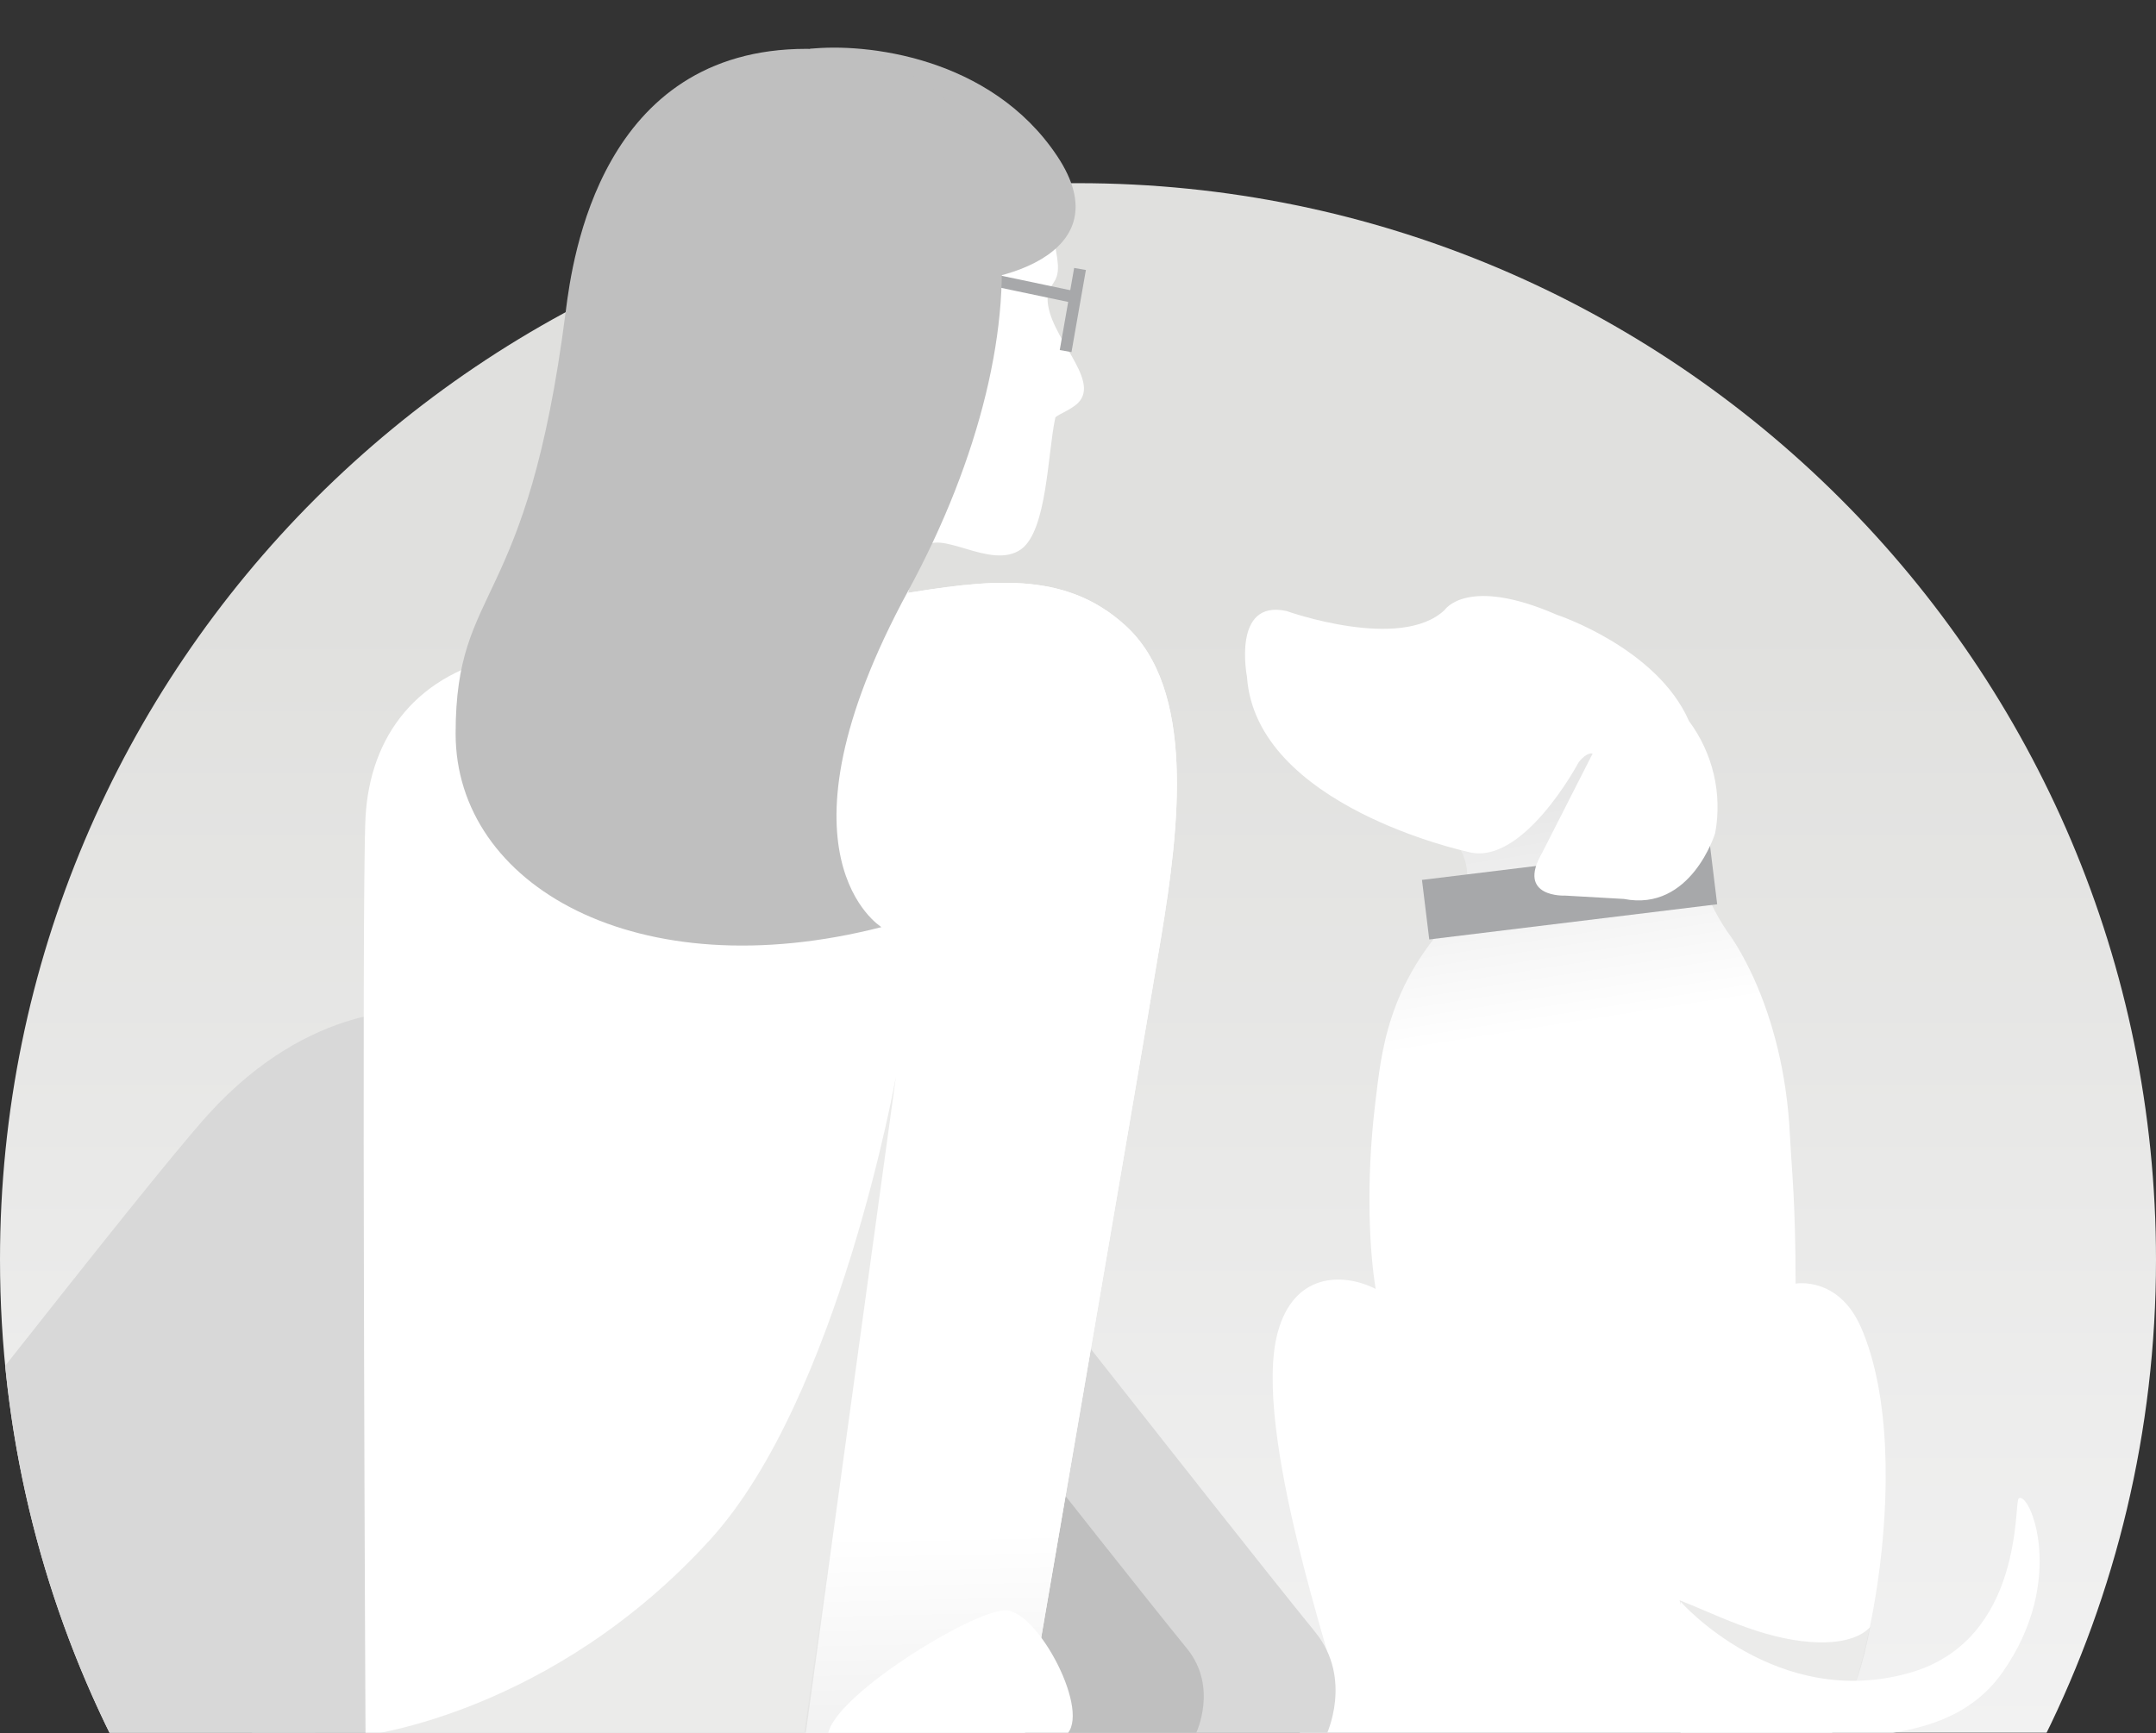 <svg width="240" height="193" viewBox="0 0 240 193" fill="none" xmlns="http://www.w3.org/2000/svg">
<rect x="0" y="0" width="240" height="193" fill="#333333" stroke="none"/>
<g clip-path="url(#clip0_909_25851)">
<path d="M227.577 193.433C235.525 177.401 240 159.365 240 140.276C240 74.066 186.269 20.395 119.987 20.395C53.705 20.395 0 74.04 0 140.25C0 159.339 4.475 177.401 12.423 193.408H227.577V193.433Z" fill="url(#paint0_linear_909_25851)"/>
<path d="M202.894 193.524C206.841 193.524 213.802 162.93 207.152 147.772C204.635 142.057 199.88 142.926 199.88 142.926C199.88 133.826 199.445 130.254 199.258 126.557C198.574 111.71 192.297 103.759 192.297 103.759C186.144 94.658 189.873 88.259 189.873 88.259L185.833 91.459L182.694 79.159L162.898 74.313V89.005L165.073 91.428H159.013C166.099 95.031 162.338 101.46 162.338 101.46C154.32 109.474 153.761 117.457 153.108 122.675C151.958 132.055 152.518 139.882 153.139 143.517C149.503 141.684 144.034 141.684 142.231 148.362C139.279 159.202 148.913 186.567 148.416 186.66C142.884 187.53 144.189 193.431 145.277 193.431C145.277 193.4 198.916 193.524 202.894 193.524Z" fill="url(#paint1_linear_909_25851)"/>
<path d="M190.341 94.058L158.29 97.973L159.101 104.601L191.151 100.687L190.341 94.058Z" fill="#A7A8AA"/>
<path d="M188.008 80.276C184.434 72.107 173.277 68.442 173.277 68.442C163.301 64.094 160.815 67.914 160.815 67.914C155.905 72.573 143.225 68.038 143.225 68.038C137.103 66.672 138.812 75.369 138.812 75.369C139.807 89.75 163.27 94.813 163.27 94.813C169.455 96.707 175.732 84.873 175.732 84.873C176.696 83.662 177.286 83.91 177.286 83.91L171.661 94.968C168.74 100 174.241 99.72 174.241 99.72L180.767 100.093C188.256 101.553 190.929 92.763 190.929 92.763C191.737 88.383 190.681 83.879 188.008 80.276Z" fill="white"/>
<path opacity="0.5" d="M201.558 182.825C195.937 182.424 190.729 179.621 186.972 178.185C187.193 179.4 188.497 182.693 191.944 186.14C195.392 189.588 201.779 191.555 204.541 192.107C204.873 191.444 205.734 189.588 206.53 187.466C207.326 185.345 207.966 182.383 208.187 181.168C207.745 181.61 206.199 183.157 201.558 182.825Z" fill="#D9D9D6"/>
<path d="M187.107 178.366C187.107 178.366 197.766 190.48 212.59 186.256C225.332 182.622 224.182 167.247 224.71 166.843C225.922 165.942 230.18 175.944 222.877 186.256C218.122 192.996 209.451 193.524 200.439 193.524C196.803 193.524 187.076 193.524 187.076 193.524V178.366H187.107Z" fill="white"/>
<path d="M27.845 193.244L77.041 112.58C77.041 112.58 88.788 111.368 100.318 124.103C107.372 131.93 134.161 166.625 146.405 181.721C150.663 186.97 147.617 193.244 147.617 193.244H27.845Z" fill="#D8D8D8"/>
<path d="M35 193L75.309 127.026C75.309 127.026 84.934 126.035 94.381 136.451C100.161 142.852 122.11 171.229 132.143 183.575C135.631 187.869 133.136 193 133.136 193H35Z" fill="#BFBFBF"/>
<path fill-rule="evenodd" clip-rule="evenodd" d="M12.342 193.244H95.634L46.438 112.58C46.438 112.58 34.691 111.368 23.162 124.103C19.443 128.229 10.241 139.82 0.577 152.071C2.015 166.733 6.101 180.625 12.342 193.244Z" fill="#D8D8D8"/>
<path d="M56.88 72.915C69.218 70.679 88.299 68.163 99.736 66.237C110.116 64.498 118.445 63.442 125.25 69.623C133.082 76.705 131.311 91.956 129.259 104.318C126.4 121.463 114.032 193.214 114.032 193.214H40.689C40.689 193.214 40.223 100.063 40.689 90.993C41.186 81.954 46.407 74.841 56.88 72.915Z" fill="white"/>
<path d="M99.736 66.237C110.116 64.498 118.444 63.442 125.25 69.623C133.082 76.705 131.31 91.956 129.259 104.318C126.4 121.463 114.031 193.214 114.031 193.214H89.5C97 139 103.5 97.5 99.736 66.237Z" fill="url(#paint2_linear_909_25851)"/>
<path d="M70.276 25.771C70.276 9.146 101.444 1.689 110.716 12.476C113.956 16.249 117.445 24.927 117.76 29.499C117.895 31.652 116.612 31.586 116.612 33.25C116.612 37.401 122.643 42.262 119.988 44.881C119.155 45.702 117.467 46.257 117.467 46.545C116.612 50.521 116.56 58.998 113.702 61.129C110.326 63.615 104.428 58.643 102.762 61.129C101.075 63.615 100.162 71.737 100.162 71.737H71.934C71.934 71.737 77.905 49.875 77.05 45.702C76.127 41.33 70.276 36.58 70.276 25.771Z" fill="white"/>
<path d="M117.68 17.372C110.254 6.234 96.243 4.775 90.166 5.438L102.431 31.492C110.608 32.155 125.105 28.51 117.68 17.372Z" fill="#BFBFBF"/>
<rect x="119.572" y="29.834" width="1.326" height="9.282" transform="rotate(9.953 119.572 29.834)" fill="#A7A8AA"/>
<rect x="110.055" y="31.759" width="1.326" height="9.282" transform="rotate(-78.134 110.055 31.759)" fill="#A7A8AA"/>
<path opacity="0.5" d="M99.736 119.848L89.667 193.214H40.689C40.689 193.214 61.48 190.791 79.101 171.378C93.365 155.661 99.736 119.848 99.736 119.848Z" fill="#D9D9D6"/>
<path d="M89.763 5.439C66.89 5.439 63.728 28.765 62.983 34.61C58.674 68.422 50.718 64.776 50.718 81.682C50.718 98.588 70.939 110.19 98.121 103.229C98.121 103.229 85.079 95.273 101.105 65.77C117.131 36.267 115.65 5.439 89.763 5.439Z" fill="#BFBFBF"/>
<path d="M92.155 193.245C92.496 188.989 108.222 179.298 111.92 179.298C115.556 179.298 121.616 190.822 118.601 193.245C118.601 193.245 92.155 193.493 92.155 193.245Z" fill="white"/>
</g>
<defs>
<linearGradient id="paint0_linear_909_25851" x1="120" y1="20.395" x2="120" y2="193.433" gradientUnits="userSpaceOnUse">
<stop offset="0.28" stop-color="#E0E0DE"/>
<stop offset="1" stop-color="#F2F2F2"/>
</linearGradient>
<linearGradient id="paint1_linear_909_25851" x1="175.701" y1="88.35" x2="190.077" y2="180.123" gradientUnits="userSpaceOnUse">
<stop stop-color="#E7E7E7"/>
<stop offset="0.275" stop-color="white"/>
</linearGradient>
<linearGradient id="paint2_linear_909_25851" x1="61" y1="193" x2="59.306" y2="114.537" gradientUnits="userSpaceOnUse">
<stop stop-color="#F2F2F2"/>
<stop offset="0.272" stop-color="white"/>
</linearGradient>
<clipPath id="clip0_909_25851">
<rect width="240" height="192.928" fill="white"/>
</clipPath>
</defs>
</svg>
